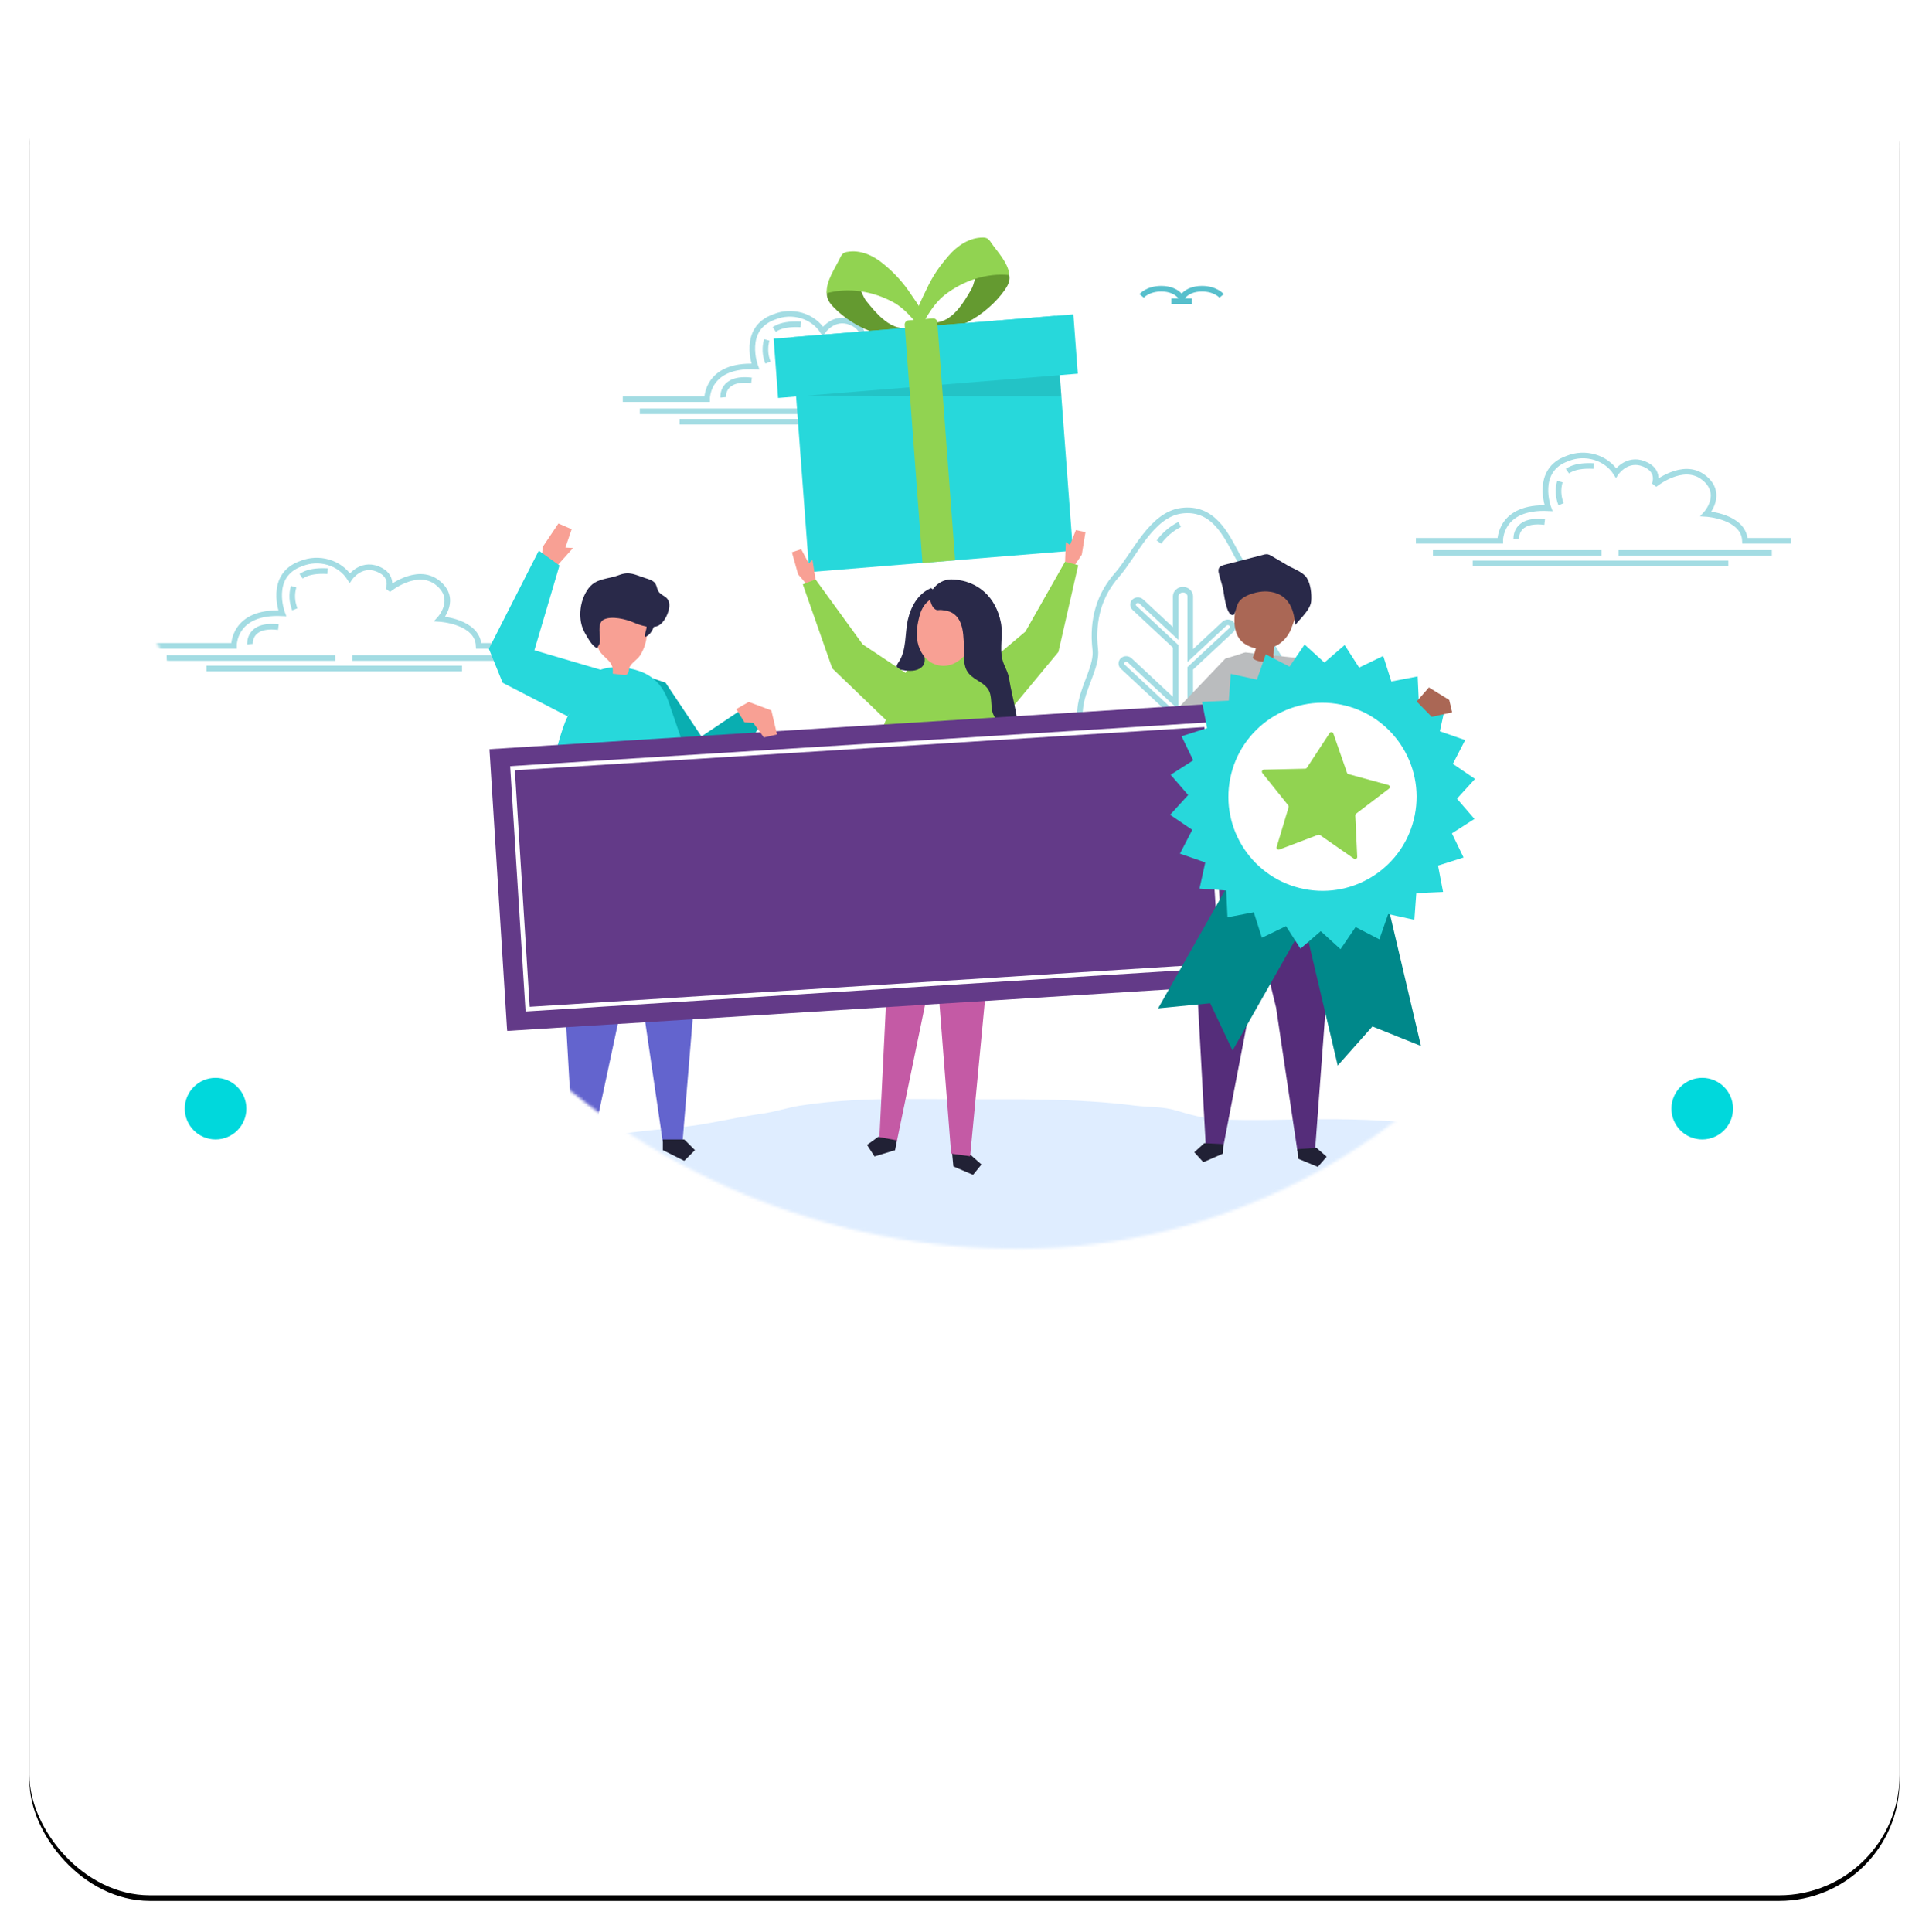 <?xml version="1.0" encoding="UTF-8"?>
<svg width="689px" height="690px" viewBox="0 0 689 690" version="1.1" xmlns="http://www.w3.org/2000/svg" xmlns:xlink="http://www.w3.org/1999/xlink">
    <!-- Generator: Sketch 52.4 (67378) - http://www.bohemiancoding.com/sketch -->
    <title>e copy</title>
    <desc>Created with Sketch.</desc>
    <defs>
        <rect id="path-1" x="0.5" y="0" width="668" height="668" rx="43"></rect>
        <filter x="-2.6%" y="-2.3%" width="105.2%" height="105.2%" filterUnits="objectBoundingBox" id="filter-3">
            <feOffset dx="0" dy="2" in="SourceAlpha" result="shadowOffsetOuter1"></feOffset>
            <feGaussianBlur stdDeviation="5.5" in="shadowOffsetOuter1" result="shadowBlurOuter1"></feGaussianBlur>
            <feColorMatrix values="0 0 0 0 0.504   0 0 0 0 0.598   0 0 0 0 0.835  0 0 0 0.272 0" type="matrix" in="shadowBlurOuter1"></feColorMatrix>
        </filter>
        <path d="M144.426,100.934 L528.305,49.224 C598.971,39.705 663.973,89.274 673.491,159.939 C678.01,193.482 669.176,227.457 648.892,254.55 L530.08,413.249 C488.688,468.536 423.889,501.369 354.828,502.047 L354.828,502.047 C284.895,502.733 217.776,474.54 169.31,424.119 L68.333,319.069 C18.758,267.494 20.379,185.495 71.954,135.92 C91.784,116.859 117.166,104.605 144.426,100.934 Z" id="path-4"></path>
    </defs>
    <g id="Page-1" stroke="none" stroke-width="1" fill="none" fill-rule="evenodd">
        <g id="e-copy" transform="translate(10, 9)">
            <mask id="mask-2" fill="white">
                <use xlink:href="#path-1"></use>
            </mask>
            <g id="Mask">
                <use fill="black" fill-opacity="1" filter="url(#filter-3)" xlink:href="#path-1"></use>
                <use fill="#FFFFFF" fill-rule="evenodd" xlink:href="#path-1"></use>
            </g>
            <circle id="Oval" fill="#00D8DC" mask="url(#mask-2)" cx="598" cy="387" r="11"></circle>
            <circle id="Oval-Copy" fill="#00D8DC" mask="url(#mask-2)" cx="67" cy="387" r="11"></circle>
            <g id="e" mask="url(#mask-2)">
                <g transform="translate(1, -65)">
                    <mask id="mask-5" fill="white">
                        <use xlink:href="#path-4"></use>
                    </mask>
                    <use id="Mask" stroke="none" fill="#FFFFFF" fill-rule="evenodd" transform="translate(353.417, 275.056) scale(-1, 1) rotate(9) translate(-353.417, -275.056) " xlink:href="#path-4"></use>
                    <g id="Group-5" opacity="0.549" stroke="none" stroke-width="1" fill="none" fill-rule="evenodd" mask="url(#mask-5)">
                        <g transform="translate(374.726, 238.279)" id="Path" stroke="#57BFCC" stroke-width="2">
                            <path d="M39.023,96.404 C54.908,95.647 69.639,87.672 74.125,75.891 C81.261,57.105 64.81,50.018 65.738,38.606 C66.667,27.194 60.147,23.636 56.11,16.004 C52.073,8.371 47.41,-1.313 36.238,0.147 C25.485,1.561 19.464,16.004 13.257,23.054 C7.05,30.105 4.244,38.902 5.486,49.768 C6.727,60.635 -10.966,75.013 11.351,89.4 C18.03,93.626 25.804,96.045 33.833,96.395"></path>
                            <path d="M14.782,149.332 L34.211,149.332 L34.211,73.487 L15.297,55.858 C14.621,55.225 14.623,54.201 15.302,53.571 C15.981,52.941 17.08,52.943 17.756,53.576 L34.211,68.922 L34.211,48.596 L19.55,34.921 C19.065,34.523 18.858,33.908 19.012,33.323 C19.167,32.738 19.656,32.282 20.283,32.139 C20.91,31.995 21.571,32.188 21.998,32.639 L34.211,44.031 L34.211,30.634 C34.296,29.353 35.435,28.354 36.813,28.354 C38.19,28.354 39.33,29.353 39.415,30.634 L39.415,49.584 L39.415,51.885 L51.627,40.493 C52.065,40.083 52.703,39.923 53.302,40.071 C53.901,40.22 54.37,40.655 54.531,41.212 C54.693,41.77 54.523,42.366 54.086,42.775 L39.415,56.449 L39.415,74.438 L39.415,80.721 L58.933,62.529 C59.62,61.964 60.659,61.995 61.307,62.598 C61.954,63.202 61.987,64.171 61.381,64.811 L39.772,84.962 C39.662,85.053 39.542,85.133 39.415,85.202 L39.415,149.332 L58.308,149.332"></path>
                            <path d="M28.22,11.342 C30.141,8.711 32.672,6.553 35.611,5.041"></path>
                        </g>
                    </g>
                    <path d="M396.769,161.699 C396.769,161.699 398.921,159.125 403.783,159.125 C409.958,159.125 411.464,163.205 411.464,163.205" id="Path" stroke="#57BFCC" stroke-width="2" fill="none" mask="url(#mask-5)"></path>
                    <path d="M425.343,161.699 C425.343,161.699 423.191,159.125 418.329,159.125 C412.154,159.125 410.648,163.205 410.648,163.205" id="Path" stroke="#57BFCC" stroke-width="2" fill="none" mask="url(#mask-5)"></path>
                    <path d="M407.382,163.613 L414.73,163.613" id="Path" stroke="#57BFCC" stroke-width="2" fill="none" mask="url(#mask-5)"></path>
                    <g id="Group-4" opacity="0.549" stroke="none" stroke-width="1" fill="none" fill-rule="evenodd" mask="url(#mask-5)">
                        <g transform="translate(42.453, 256.231)" id="Path" stroke="#57BFCC" stroke-width="2">
                            <path d="M0,30.465 L30.108,30.465 C30.108,30.465 29.825,17.975 47.357,18.826 C47.357,18.826 42.241,5.303 54.081,1.101 C60.449,-1.526 67.934,0.687 71.478,6.245 C71.478,6.245 75.281,0.568 81.416,2.998 C87.55,5.428 85.219,10.435 85.219,10.435 C85.219,10.435 95.304,2.055 102.763,7.869 C110.223,13.682 103.634,20.859 103.634,20.859 C103.634,20.859 117.13,21.665 117.523,30.465 L133.889,30.465"></path>
                            <path d="M6.086,34.817 L66.268,34.817"></path>
                            <path d="M72.354,34.817 L127.127,34.817"></path>
                            <path d="M20.286,38.547 L111.574,38.547"></path>
                            <path d="M54.097,5.596 C54.317,5.446 54.561,5.307 54.806,5.168 C56.714,4.098 59.515,3.563 63.564,3.777"></path>
                            <path d="M51.845,17.409 C50.801,14.803 50.656,11.999 51.425,9.326"></path>
                            <path d="M35.848,29.843 C35.848,29.843 35.164,22.467 45.982,23.783"></path>
                        </g>
                    </g>
                    <g id="Group-4" opacity="0.549" stroke="none" stroke-width="1" fill="none" fill-rule="evenodd" mask="url(#mask-5)">
                        <g transform="translate(211.447, 168.101)" id="Path" stroke="#57BFCC" stroke-width="2">
                            <path d="M0,30.465 L30.108,30.465 C30.108,30.465 29.825,17.975 47.357,18.826 C47.357,18.826 42.241,5.303 54.081,1.101 C60.449,-1.526 67.934,0.687 71.478,6.245 C71.478,6.245 75.281,0.568 81.416,2.998 C87.55,5.428 85.219,10.435 85.219,10.435 C85.219,10.435 95.304,2.055 102.763,7.869 C110.223,13.682 103.634,20.859 103.634,20.859 C103.634,20.859 117.13,21.665 117.523,30.465 L133.889,30.465"></path>
                            <path d="M6.086,34.817 L66.268,34.817"></path>
                            <path d="M72.354,34.817 L127.127,34.817"></path>
                            <path d="M20.286,38.547 L111.574,38.547"></path>
                            <path d="M54.097,5.596 C54.317,5.446 54.561,5.307 54.806,5.168 C56.714,4.098 59.515,3.563 63.564,3.777"></path>
                            <path d="M51.845,17.409 C50.801,14.803 50.656,11.999 51.425,9.326"></path>
                            <path d="M35.848,29.843 C35.848,29.843 35.164,22.467 45.982,23.783"></path>
                        </g>
                    </g>
                    <g id="Group-4" opacity="0.549" stroke="none" stroke-width="1" fill="none" fill-rule="evenodd" mask="url(#mask-5)">
                        <g transform="translate(494.737, 218.694)" id="Path" stroke="#57BFCC" stroke-width="2">
                            <path d="M0,30.465 L30.108,30.465 C30.108,30.465 29.825,17.975 47.357,18.826 C47.357,18.826 42.241,5.303 54.081,1.101 C60.449,-1.526 67.934,0.687 71.478,6.245 C71.478,6.245 75.281,0.568 81.416,2.998 C87.55,5.428 85.219,10.435 85.219,10.435 C85.219,10.435 95.304,2.055 102.763,7.869 C110.223,13.682 103.634,20.859 103.634,20.859 C103.634,20.859 117.13,21.665 117.523,30.465 L133.889,30.465"></path>
                            <path d="M6.086,34.817 L66.268,34.817"></path>
                            <path d="M72.354,34.817 L127.127,34.817"></path>
                            <path d="M20.286,38.547 L111.574,38.547"></path>
                            <path d="M54.097,5.596 C54.317,5.446 54.561,5.307 54.806,5.168 C56.714,4.098 59.515,3.563 63.564,3.777"></path>
                            <path d="M51.845,17.409 C50.801,14.803 50.656,11.999 51.425,9.326"></path>
                            <path d="M35.848,29.843 C35.848,29.843 35.164,22.467 45.982,23.783"></path>
                        </g>
                    </g>
                    <g id="e" stroke="none" stroke-width="1" fill="none" fill-rule="evenodd" mask="url(#mask-5)">
                        <g transform="translate(120.01, 140.356)">
                            <g id="Shadow" transform="translate(0, 307.994)" opacity="0.5">
                                <g id="Group" fill="#BFDCFF">
                                    <path d="M191.443,0.228 C179.257,0.228 167.078,0.676 154.91,2.547 C150.326,3.258 145.836,4.813 141.24,5.436 C132.06,6.684 123.044,9.02 113.829,10.091 C106.41,10.969 98.962,11.47 91.567,12.568 C84.406,13.638 77.183,13.343 70.072,11.69 C64.975,10.425 59.86,9.714 54.852,7.694 C49.248,5.428 43.162,3.812 37.322,3.864 C28.996,3.952 20.888,3.961 12.922,7.957 C10.123,9.362 6.7,11.672 4.578,14.614 C-0.283,21.359 -0.943,38.187 3.913,45.178 C12.085,56.946 29.538,61.566 40.999,61.786 C53.556,62.023 65.747,60.732 78.333,59.976 C90.023,59.274 101.679,58.273 113.387,58.308 C137.292,58.378 161.203,58.308 185.067,56.094 C207.494,54.022 229.967,54.733 252.44,54.733 C275.485,54.733 298.371,54.979 321.245,59.221 C331.215,61.065 341.374,61.707 351.391,63.006 C360.359,64.166 368.979,63.006 377.906,61.909 C385.426,61.061 392.796,58.333 399.708,53.837 C405.106,50.272 414.728,39.188 416.384,30.678 C421.021,6.807 350.978,7.377 340.248,7.439 C328.222,7.492 316.09,8.045 304.087,7.439 C299.031,7.175 294.07,5.814 289.114,4.312 C284.159,2.81 279.251,3.197 274.266,2.556 C253.489,-0.079 232.66,0.325 211.807,0.325 C205.013,0.281 198.231,0.193 191.443,0.228 Z" id="Path"></path>
                                </g>
                            </g>
                            <g id="Object" transform="translate(43.133, 0)">
                                <path d="M186.436,14.605 C186.554,16.301 185.674,17.854 184.755,19.186 C178.609,28.031 164.468,37.438 155.072,31.29 C156.158,31.093 158.971,31.162 161.188,30.695 C166.454,29.584 169.955,23.972 172.836,18.901 C174.601,15.809 175.108,6.91 178.496,5.745 C181.736,4.654 186.2,11.229 186.436,14.605 Z" id="Path" fill="#649A30"></path>
                                <path d="M156.675,19.23 C159.074,14.021 161.513,10.699 164.709,6.983 C167.905,3.268 172.236,0.491 176.868,0.491 C177.425,0.46 177.98,0.572 178.481,0.816 C179.036,1.2 179.498,1.704 179.833,2.29 C181.962,5.401 186.058,9.578 186.382,13.903 C178.358,13.053 169.911,15.868 163.322,20.989 C158.405,24.798 155.431,31.825 154.909,31.801 C149.968,31.688 155.549,21.682 156.675,19.23 Z" id="Path" fill="#91D351"></path>
                                <path d="M121.204,21.068 C121.342,22.758 122.438,24.154 123.549,25.319 C130.925,33.083 146.305,40.062 154.668,32.489 C153.567,32.489 150.804,32.98 148.542,32.887 C143.173,32.641 138.88,27.663 135.266,23.142 C133.064,20.37 131.239,11.662 127.719,11.057 C124.371,10.482 120.934,17.692 121.204,21.068 Z" id="Path" fill="#649A30"></path>
                                <path d="M151.295,20.837 C148.619,16.752 145.326,13.105 141.535,10.025 C137.823,6.87 133.132,4.811 128.56,5.602 C128.002,5.66 127.469,5.86 127.011,6.182 C126.52,6.649 126.137,7.218 125.89,7.848 C124.253,11.288 120.826,16.05 121.15,20.375 C128.943,18.218 137.72,19.657 144.987,23.638 C150.396,26.587 154.398,33.069 154.909,32.975 C159.772,32.056 152.775,23.097 151.295,20.837 Z" id="Path" fill="#91D351"></path>
                                <polygon id="Path" fill="#27D8DB" points="114.901 119.999 108.622 36.091 202.805 28.449 209.084 112.352"></polygon>
                                <polygon id="Path" fill="#27D8DB" points="103.769 57.803 102.186 36.617 209.241 27.928 210.829 49.114"></polygon>
                                <g id="Group" opacity="0.1" transform="translate(114.193, 49.635)" fill="#000000">
                                    <polygon id="Path" points="0.03 7.322 90.195 0.005 90.761 7.558"></polygon>
                                </g>
                                <path d="M167.01,115.767 L155.357,116.716 L148.999,31.761 C148.903,30.941 149.483,30.195 150.302,30.086 L159.113,29.368 C159.51,29.351 159.898,29.495 160.187,29.766 C160.477,30.038 160.645,30.416 160.652,30.813 L167.01,115.767 Z" id="Path" fill="#91D351"></path>
                                <polygon id="Path" fill="#BABCBE" points="290.438 150.802 322.226 185.242 298.064 205.744 294.495 201.439 303.955 181.787 285.423 165.456"></polygon>
                                <polygon id="Path" fill="#552D7A" points="298.35 236.631 299.785 269.887 295.581 326.436 289.288 326.883 281.642 275.523 271.061 232.061"></polygon>
                                <polygon id="Path" fill="#212135" points="289.509 329.532 296.56 332.451 299.721 328.81 296.073 325.65 289.268 326.131"></polygon>
                                <polygon id="Path" fill="#552D7A" points="253.803 224.861 252.421 249.998 256.522 324.75 262.82 325.065 272.266 276.039 280.595 222.276"></polygon>
                                <polygon id="Path" fill="#212135" points="262.653 327.719 255.666 330.78 252.431 327.208 256.005 323.969 262.82 324.313"></polygon>
                                <path d="M290.438,150.802 L270.771,148.699 C270.771,148.699 259.836,149.868 252.411,175.831 C248.281,190.274 247.003,213.032 246.722,230.38 C247.214,232.837 249.884,243.698 261.291,241.855 C280.885,238.7 291.309,235.54 299.839,237.118 C307.107,238.7 306.497,228.699 305.695,221.067 L302.804,197.459 L290.438,150.802 Z" id="Path" fill="#BABCBE"></path>
                                <path d="M286.642,126.343 C281.686,125.247 276.587,124.269 271.626,125.252 C270.54,125.468 269.369,125.847 268.784,126.781 C268.572,127.155 268.416,127.559 268.322,127.98 C267.068,132.629 265.48,139.523 268.543,143.814 C269.145,144.614 269.896,145.291 270.756,145.804 C271.881,146.502 273.124,146.99 274.424,147.244 C274.155,148.4 273.783,149.53 273.313,150.62 C274.449,152.33 279.739,152.537 280.718,150.895 C280.772,149.475 280.831,148.06 280.885,146.639 C281.531,146.381 282.15,146.06 282.734,145.681 C284.931,144.162 286.557,141.951 287.35,139.401 C288.295,136.649 289.622,134.034 290.483,131.228 C290.797,130.206 291.043,129.041 290.507,128.117 C289.971,127.193 288.698,126.795 287.587,126.55 L286.642,126.343 Z" id="Path" fill="#AA6755"></path>
                                <path d="M270.146,129.002 C272.605,127.424 276.273,126.746 278.574,126.913 C285.536,127.405 288.088,132.53 288.462,138.929 C290.379,136.472 293.978,133.425 294.195,130.289 C294.377,127.724 294.018,124.225 292.582,122.009 C291.235,119.935 287.793,118.795 285.743,117.586 L279.956,114.19 C279.568,113.929 279.137,113.741 278.682,113.635 C278.133,113.58 277.578,113.642 277.055,113.816 L263.371,117.355 C262.496,117.581 261.498,117.91 261.178,118.755 C261.027,119.295 261.037,119.868 261.207,120.402 C261.699,122.77 262.717,125.188 262.963,127.586 C263.243,128.977 264.074,136.118 266.542,135.292 C267.265,134.108 267.373,132.648 267.939,131.361 C268.431,130.378 269.198,129.558 270.146,129.002 Z" id="Path" fill="#292949"></path>
                                <polygon id="Path" fill="#BABCBE" points="270.776 148.699 263.509 150.91 236.967 178.701 235.389 187.856 248.074 208.796 251.502 201.12 246.132 185.65 254.663 179.649 266.036 154.065"></polygon>
                                <polygon id="Path" fill="#F8A094" points="212.255 113.767 213.568 105.703 210.146 104.99 208.022 110.317 206.556 109.231 206.276 116.269 209.738 117.487"></polygon>
                                <polygon id="Path" fill="#91D351" points="169.399 160.341 192.115 141.239 206.276 116.269 210.972 117.522 203.896 148.522 179.892 177.462"></polygon>
                                <polygon id="Path" fill="#212135" points="166.056 328.819 166.39 332.289 173.417 335.297 176.431 331.596 172.753 328.358 165.726 325.35"></polygon>
                                <polygon id="Path" fill="#C45AA5" points="160.19 258.505 165.599 327.728 172.369 328.647 177.974 269.651 182.606 250.932"></polygon>
                                <polygon id="Path" fill="#C45AA5" points="143.999 240.341 139.937 322.593 146.113 323.758 158.985 261.517 166.061 243.496"></polygon>
                                <polygon id="Path" fill="#212135" points="145.562 326.48 138.226 328.721 135.547 324.593 139.544 321.723 146.221 322.981"></polygon>
                                <path d="M152.731,151.505 C157.732,147.367 169.788,149.745 176.131,149.745 C175.521,149.745 195.872,229.702 197.317,234.272 C199.707,241.85 199.702,250.775 199.024,258.618 C192.219,260.49 185.841,263.994 178.835,264.898 C173.077,265.645 167.261,264.589 161.473,264.078 C154.629,263.468 147.741,263.631 140.891,263.095 C134.042,262.559 127.124,261.311 121.057,258.082 C123.718,252.814 125.905,247.319 127.591,241.663 C129.317,236.071 131.525,229.869 132.169,224.021 C132.734,218.753 132.828,213.391 133.595,208.044 C134.49,201.828 135.561,195.631 137.036,189.527 C138.742,182.545 140.986,175.705 143.748,169.069 C145.848,164.017 148.355,155.746 152.303,151.868 C152.448,151.744 152.59,151.623 152.731,151.505 Z" id="Path" fill="#91D351"></path>
                                <path d="M163.361,132.368 C160.19,132.948 156.286,135.651 155.519,138.993 C155.155,140.6 155.676,142.084 155.214,143.789 C154.319,147.155 158.395,152.144 154.359,154.458 C152.284,155.662 149.693,155.269 147.332,154.846 C147.042,154.816 146.764,154.714 146.521,154.552 C146.169,154.211 146.053,153.693 146.226,153.234 C146.404,152.789 146.642,152.371 146.934,151.991 C149.707,147.824 149.039,141.848 150.115,137.101 C151.192,132.353 153.739,127.645 158.435,125.704 C160.795,127.248 162.455,129.657 163.057,132.412 L163.361,132.368 Z" id="Path" fill="#292949"></path>
                                <path d="M159.379,152.763 C156.33,151.46 154.309,148.34 153.646,145.111 C152.982,141.882 153.508,138.482 154.408,135.282 C157.392,124.667 170.722,127.709 173.83,136.786 C176.539,144.708 168.244,156.552 159.379,152.763 Z" id="Path" fill="#F8A094"></path>
                                <path d="M174.896,158.601 C173.421,157.672 171.946,156.699 171.066,154.959 C169.665,152.153 170.255,147.794 170.083,144.747 C169.911,141.538 169.616,138.044 167.413,135.7 C165.977,134.172 164.207,133.734 162.211,133.548 C160.844,133.41 160.736,133.921 159.649,133.086 C158.813,132.447 158.199,130.702 158.076,129.7 C157.874,128.014 158.69,126.319 159.895,125.124 C161.563,123.344 163.953,122.422 166.385,122.623 C175.324,123.188 181.574,129.046 183.344,137.975 C184.199,142.271 182.906,146.856 183.835,150.998 C184.42,153.554 185.871,155.348 186.294,158.055 C187.385,165.078 190.434,174.199 189.539,181.286 C189.539,181.552 189.431,181.808 189.239,181.993 C188.806,182.313 188.256,181.831 187.926,181.394 L182.405,173.747 C181.635,172.782 181.004,171.713 180.531,170.572 C179.484,167.678 180.457,164.139 178.658,161.648 C177.694,160.287 176.283,159.461 174.896,158.601 Z" id="Path" fill="#292949"></path>
                                <polygon id="Path" fill="#F8A094" points="110.918 120.78 108.705 112.912 112.029 111.821 114.738 116.873 116.066 115.63 117.138 122.593 113.839 124.196"></polygon>
                                <polygon id="Path" fill="#91D351" points="158.73 162.252 134.013 145.819 117.138 122.593 112.609 124.368 123.127 154.375 150.228 180.445"></polygon>
                                <polygon id="Path" fill="#F8A094" points="19.661 111.055 25.315 102.631 30.04 104.676 27.808 111.227 30.532 111.384 24.568 118.053 19.341 116.446"></polygon>
                                <polygon id="Path" fill="#09AEB1" points="55.657 156.788 63.578 159.5 76.392 178.701 92.804 167.727 98.021 173.914 89.741 186.185 74.838 196.825 55.657 176.76"></polygon>
                                <polygon id="Path" fill="#6364CE" points="74.277 212.03 74.838 260.761 69.646 323.492 62.58 323.492 54.123 265.616 44.457 207.641"></polygon>
                                <polygon id="Path" fill="#212135" points="62.619 326.47 70.26 330.289 74.081 326.47 70.26 322.652 62.619 322.652"></polygon>
                                <polygon id="Path" fill="#6364CE" points="25.841 212.03 25.699 240.219 30.463 323.492 37.529 323.492 49.349 268.235 55.657 207.641"></polygon>
                                <polygon id="Path" fill="#212135" points="37.489 326.47 29.848 330.289 26.028 326.47 29.848 322.652 37.489 322.652"></polygon>
                                <path d="M18.49,229.009 C18.343,233.481 18.436,239.467 20.324,239.688 C20.671,239.694 21.012,239.602 21.308,239.422 C24.582,237.83 26.918,235.584 30.158,234.046 C33.541,232.434 37.391,231.589 41.152,231.009 C46.757,230.097 52.423,229.604 58.101,229.535 C62.954,229.491 67.999,231.702 72.586,232.916 C74.351,233.407 75.787,234.67 77.252,235.678 C79.416,237.152 80.365,237.756 80.069,234.695 C79.578,229.731 79.086,224.768 78.476,219.814 C77.257,209.941 75.6,200.088 72.793,190.525 C71.721,186.873 70.482,183.271 69.243,179.674 C67.738,175.29 66.232,170.905 64.724,166.518 C62.855,161.073 59.694,157.235 54.162,155.328 C49.383,153.682 43.444,153.23 38.792,155.534 C33.625,158.1 31.166,166.837 28.654,171.496 C26.451,175.585 23.678,186.731 22.857,191.154 C21.873,196.461 20.949,201.744 20.226,207.007 C19.406,212.788 18.897,218.608 18.702,224.443 C18.692,225.077 18.564,226.866 18.49,229.009 Z" id="Path" fill="#27D8DB"></path>
                                <path d="M49.816,156.503 C49.702,156.601 49.57,156.676 49.427,156.724 C49.122,156.793 48.804,156.793 48.498,156.724 L44.712,156.276 C45.125,152.409 42.863,151.539 40.661,149.052 C38.458,146.566 39.117,143.155 39.245,140.059 C39.222,139.197 39.371,138.338 39.682,137.533 C40.321,136.167 41.806,135.41 43.247,134.963 C46.925,133.823 51.114,134.103 54.374,136.187 C55.262,136.709 55.998,137.454 56.508,138.349 C57.226,139.759 57.044,141.435 56.842,143.003 C56.585,145.424 55.768,147.752 54.457,149.804 C53.189,151.696 50.765,152.605 50.49,154.871 C50.463,155.477 50.225,156.055 49.816,156.503 Z" id="Path" fill="#F8A094"></path>
                                <path d="M56.734,140.216 C56.523,141.199 56.065,142.182 56.301,143.135 C57.845,142.615 58.858,141.037 59.404,139.43 C59.678,138.708 59.802,137.937 59.768,137.165 C59.733,136.4 59.376,135.685 58.784,135.199 C57.934,134.589 56.414,134.83 56.173,135.931 C55.933,137.032 57.058,138.757 56.734,140.216 Z" id="Path" fill="#292949"></path>
                                <path d="M64.93,131.705 C64.948,130.542 64.376,129.45 63.411,128.8 C62.511,128.191 61.479,127.69 60.953,126.726 C60.53,125.979 60.461,125.056 60.048,124.309 C59.291,122.947 57.644,122.549 56.208,122.092 C52.623,120.937 50.696,119.61 46.895,121.085 C44.196,122.132 40.71,122.274 38.202,123.798 C37.112,124.515 36.197,125.467 35.523,126.584 C32.99,130.54 32.381,136.103 34.047,140.226 C34.418,141.126 34.865,141.993 35.385,142.816 C36.368,144.438 37.46,146.443 39.235,147.239 C39.348,146.472 39.918,146.05 40.095,145.273 C40.194,144.724 40.214,144.163 40.154,143.607 C40.046,141.44 39.377,138.01 41.546,136.934 C44.289,135.572 49.413,136.801 52.068,137.951 C54.403,138.968 58.347,140.295 60.835,139.204 C63.131,138.211 65.024,134.162 64.93,131.705 Z" id="Path" fill="#292949"></path>
                                <polygon id="Path" fill="#27D8DB" points="40.966 155.048 16.73 147.912 25.699 117.625 18.309 112.327 0.465 147.386 5.397 159.525 28.555 171.472"></polygon>
                                <polygon id="Path" fill="#AA6755" points="254.329 177.959 256.212 182.106 249.368 185.08 243.03 180.701 246.368 174.956"></polygon>
                                <polygon id="Rectangle" fill="#633A88" transform="translate(135.542, 225.307) rotate(-3.59) translate(-135.542, -225.307) " points="3.579 174.891 267.501 174.9 267.505 275.723 3.582 275.714"></polygon>
                                <path d="M13.578,276.939 L8.077,189.316 L257.51,173.668 L263.012,261.296 L13.578,276.939 Z M9.753,190.79 L15.058,275.263 L261.335,259.817 L256.035,175.344 L9.753,190.79 Z" id="Shape" fill="#FFFFFF" fill-rule="nonzero"></path>
                                <polygon id="Path" fill="#00888A" points="266.105 290.881 293.885 241.899 280.59 234.37 267.299 226.837 239.519 275.818 258.115 273.995"></polygon>
                                <polygon id="Path" fill="#00888A" points="303.665 296.257 290.753 241.452 305.627 237.953 320.5 234.454 333.407 289.259 316.07 282.29"></polygon>
                                <polygon id="Path" fill="#27D8DB" points="344.45 213.327 352.509 208.167 346.255 200.933 352.701 193.866 344.79 188.49 349.185 179.998 340.148 176.853 342.198 167.511 332.655 166.813 332.217 157.259 322.816 159.053 319.92 149.942 311.306 154.104 306.143 146.05 298.905 152.301 291.835 145.858 286.456 153.765 277.959 149.372 274.812 158.399 265.465 156.355 264.767 165.894 255.209 166.331 257.003 175.723 247.888 178.622 252.052 187.232 243.993 192.387 250.248 199.626 243.802 206.693 251.713 212.069 247.317 220.561 256.354 223.706 254.304 233.044 263.848 233.746 264.285 243.3 273.686 241.506 276.583 250.617 285.197 246.455 290.355 254.51 297.597 248.258 304.668 254.701 310.047 246.794 318.543 251.187 321.69 242.155 331.037 244.204 331.735 234.665 341.294 234.228 339.499 224.832 348.615 221.937"></polygon>
                                <ellipse id="Oval" fill="#FFFFFF" transform="translate(298.228, 200.258) rotate(-78.68) translate(-298.228, -200.258) " cx="298.228" cy="200.258" rx="33.595" ry="33.611"></ellipse>
                                <path d="M302.111,177.659 L306.984,191.66 C307.054,191.896 307.239,192.081 307.475,192.151 L321.734,196.048 C322.004,196.125 322.208,196.347 322.261,196.622 C322.314,196.898 322.208,197.18 321.985,197.351 L310.229,206.295 C310.034,206.442 309.923,206.675 309.934,206.919 L310.632,221.721 C310.646,222.001 310.5,222.265 310.254,222.402 C310.009,222.538 309.708,222.524 309.476,222.365 L297.332,213.927 C297.132,213.788 296.876,213.757 296.648,213.843 L282.842,219.092 C282.577,219.2 282.273,219.146 282.062,218.952 C281.851,218.759 281.772,218.46 281.858,218.188 L286.121,203.995 C286.191,203.761 286.141,203.507 285.989,203.317 L276.745,191.758 C276.569,191.538 276.534,191.238 276.652,190.983 C276.771,190.728 277.024,190.562 277.305,190.554 L292.056,190.225 C292.299,190.218 292.523,190.093 292.656,189.891 L300.774,177.497 C300.923,177.247 301.206,177.109 301.495,177.144 C301.784,177.179 302.025,177.381 302.111,177.659 Z" id="Path" fill="#91D351"></path>
                                <polygon id="Path" fill="#AA6755" points="343.482 165.658 344.539 170.086 337.252 171.708 331.868 166.199 336.239 161.196"></polygon>
                                <polygon id="Path" fill="#F8A094" points="93.291 166.371 101.379 169.403 103.39 177.983 98.695 179.05 94.894 173.85 91.772 173.659 88.836 168.921"></polygon>
                            </g>
                        </g>
                    </g>
                </g>
            </g>
        </g>
    </g>
</svg>